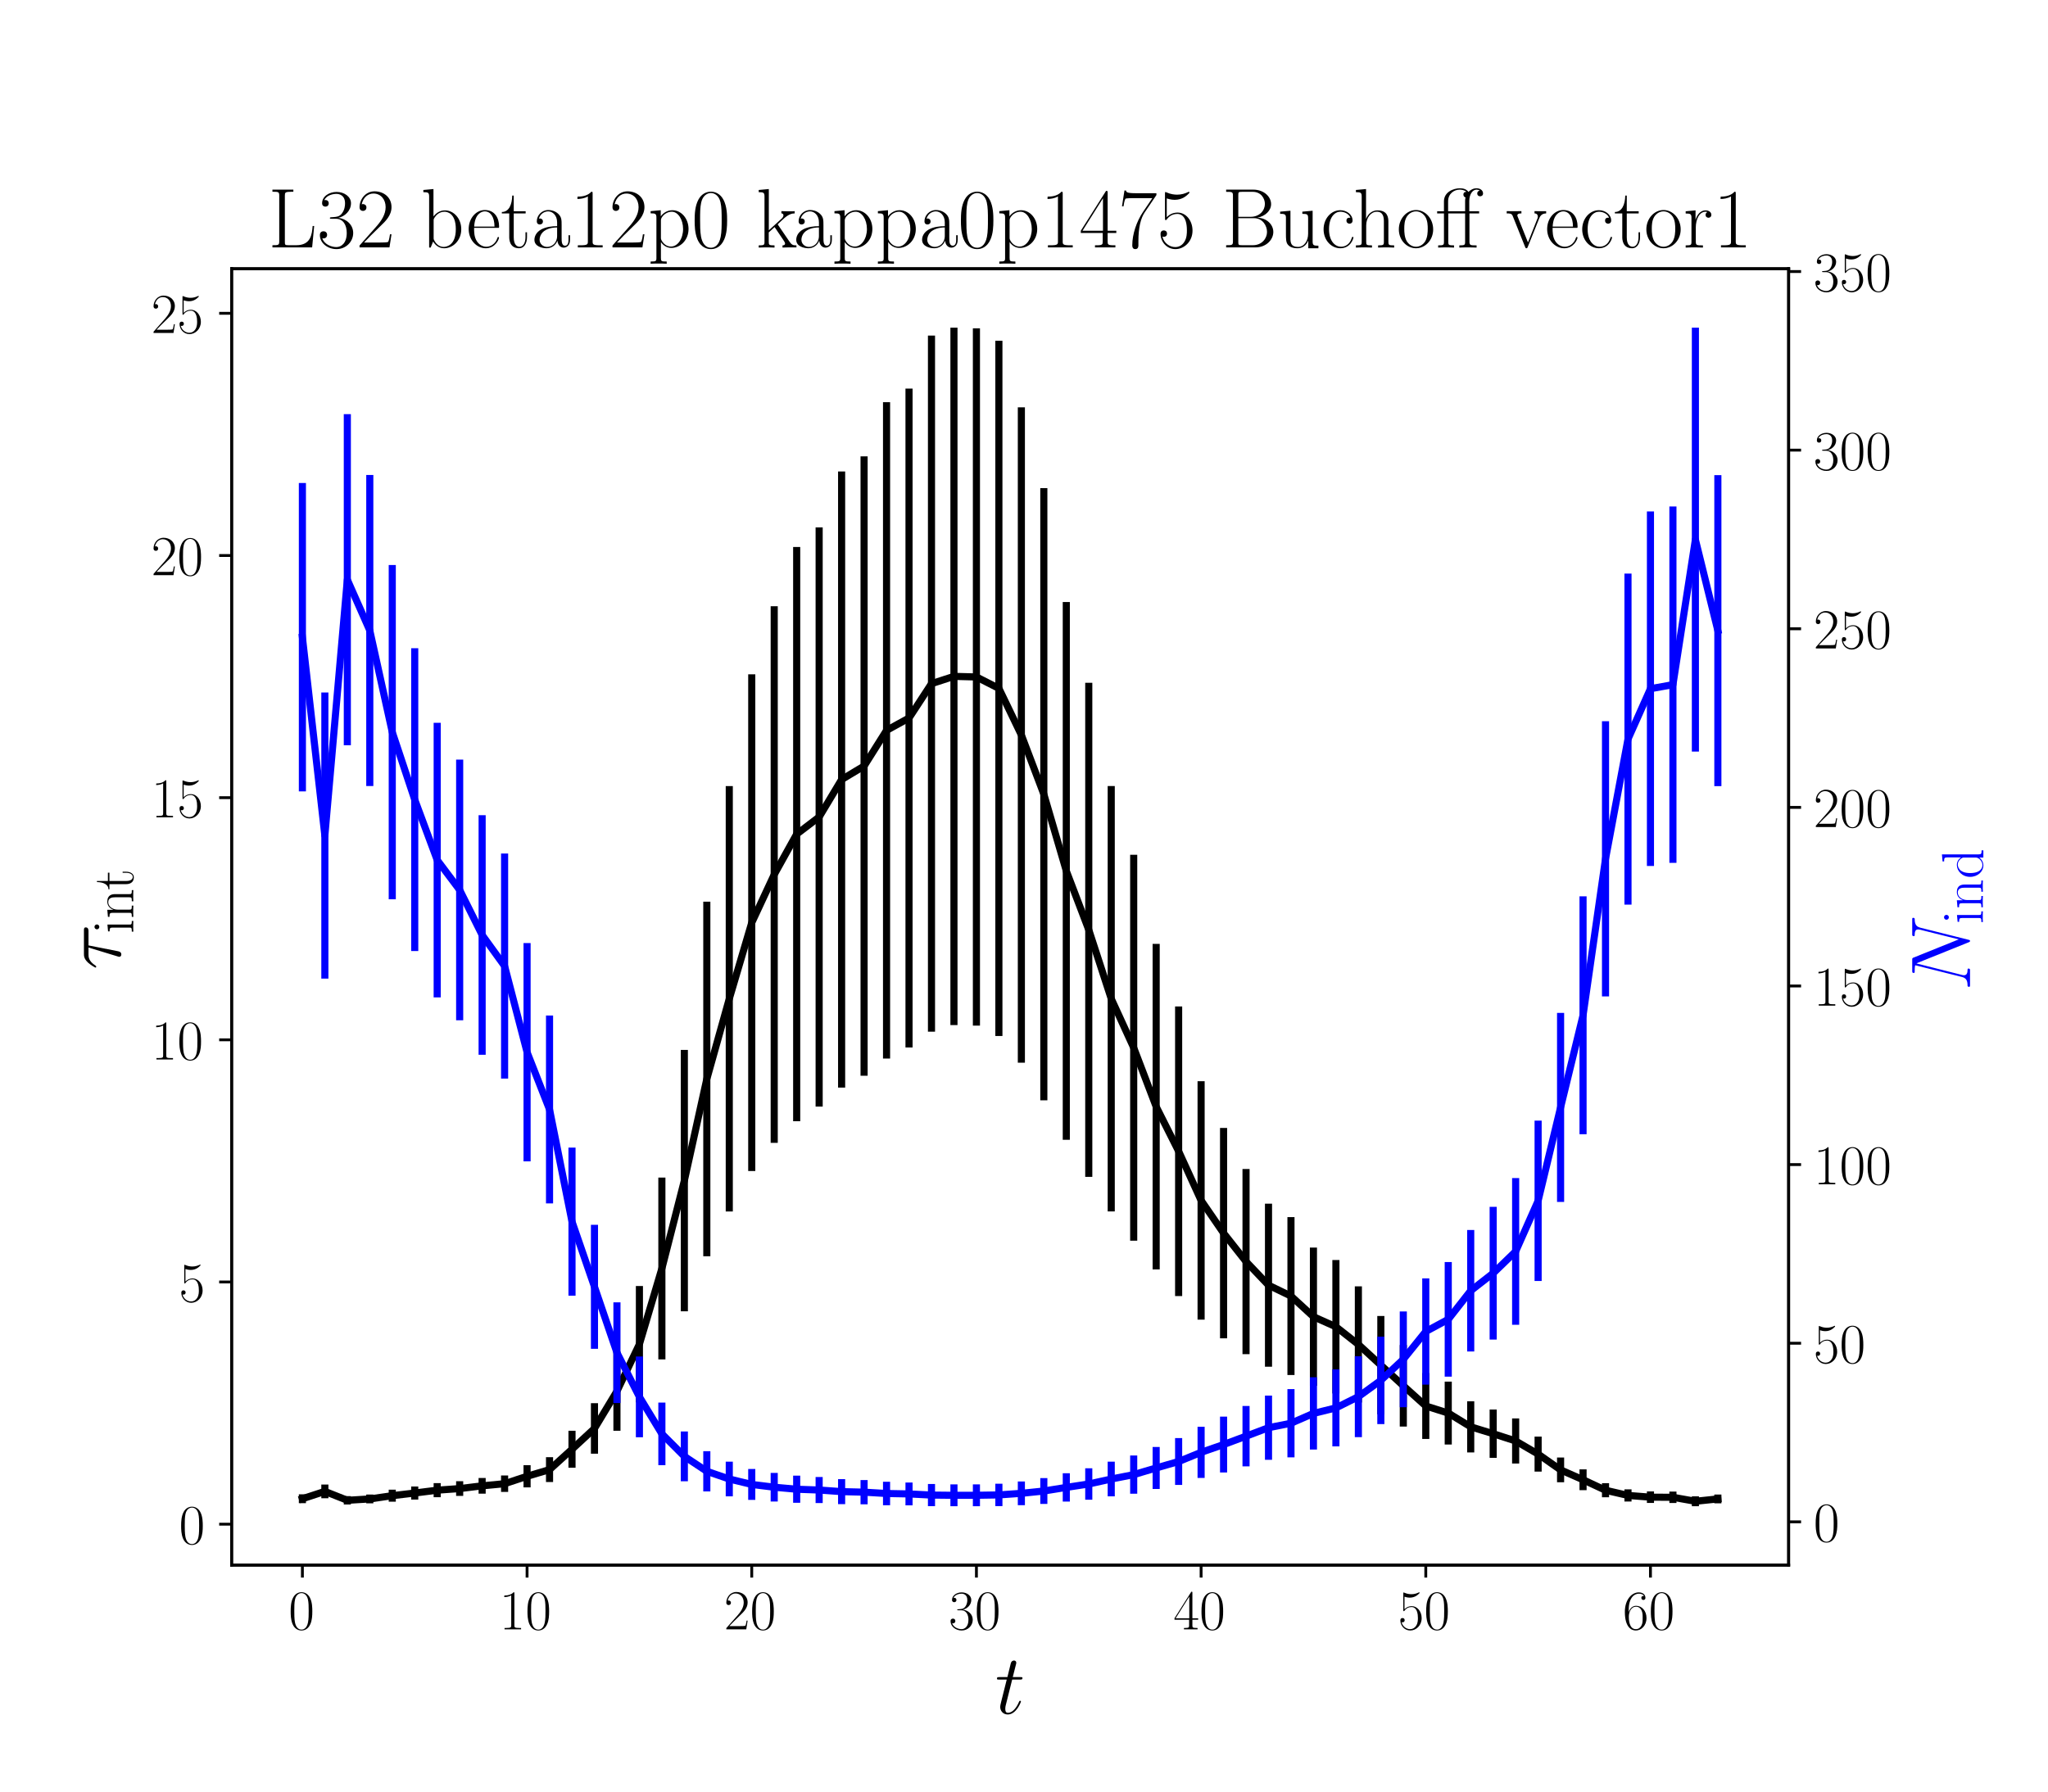 <?xml version="1.0" encoding="utf-8" standalone="no"?>
<!DOCTYPE svg PUBLIC "-//W3C//DTD SVG 1.1//EN"
  "http://www.w3.org/Graphics/SVG/1.1/DTD/svg11.dtd">
<!-- Created with matplotlib (https://matplotlib.org/) -->
<svg height="504pt" version="1.1" viewBox="0 0 576 504" width="576pt" xmlns="http://www.w3.org/2000/svg" xmlns:xlink="http://www.w3.org/1999/xlink">
 <defs>
  <style type="text/css">*{stroke-linecap:butt;stroke-linejoin:round;}</style>
 </defs>
 <g id="figure_1">
  <g id="patch_1">
   <path d="M 0 504 
L 576 504 
L 576 0 
L 0 0 
z
" style="fill:#ffffff;"/>
  </g>
  <g id="axes_1">
   <g id="patch_2">
    <path d="M 65.143 440.296 
L 503.053 440.296 
L 503.053 75.6 
L 65.143 75.6 
z
" style="fill:#ffffff;"/>
   </g>
   <g id="matplotlib.axis_1">
    <g id="xtick_1">
     <g id="line2d_1">
      <defs>
       <path d="M 0 0 
L 0 3.5 
" id="md86c081b22" style="stroke:#000000;stroke-width:0.8;"/>
      </defs>
      <g>
       <use style="stroke:#000000;stroke-width:0.8;" x="85.048" xlink:href="#md86c081b22" y="440.296"/>
      </g>
     </g>
     <g id="text_1">
      <!-- $\mathdefault{0}$ -->
      <g transform="translate(81.146 458.365)scale(0.16 -0.16)">
       <defs>
        <path d="M 42 31.641 
C 42 37.75 41.906 48.125 37.703 56.109 
C 34 63.109 28.094 65.594 22.906 65.594 
C 18.094 65.594 12 63.406 8.203 56.203 
C 4.203 48.719 3.797 39.438 3.797 31.641 
C 3.797 25.953 3.906 17.281 7 9.672 
C 11.297 -0.609 19 -2 22.906 -2 
C 27.5 -2 34.5 -0.109 38.594 9.375 
C 41.594 16.281 42 24.359 42 31.641 
z
M 22.906 -0.406 
C 16.5 -0.406 12.703 5.078 11.297 12.688 
C 10.203 18.562 10.203 27.156 10.203 32.75 
C 10.203 40.438 10.203 46.828 11.5 52.922 
C 13.406 61.391 19 64 22.906 64 
C 27 64 32.297 61.297 34.203 53.125 
C 35.5 47.438 35.594 40.734 35.594 32.75 
C 35.594 26.25 35.594 18.266 34.406 12.375 
C 32.297 1.484 26.406 -0.406 22.906 -0.406 
z
" id="CMR17-48"/>
       </defs>
       <use transform="scale(0.996)" xlink:href="#CMR17-48"/>
      </g>
     </g>
    </g>
    <g id="xtick_2">
     <g id="line2d_2">
      <g>
       <use style="stroke:#000000;stroke-width:0.8;" x="148.239" xlink:href="#md86c081b22" y="440.296"/>
      </g>
     </g>
     <g id="text_2">
      <!-- $\mathdefault{10}$ -->
      <g transform="translate(140.435 458.365)scale(0.16 -0.16)">
       <defs>
        <path d="M 26.594 63.406 
C 26.594 65.5 26.5 65.5 25.094 65.5 
C 21.203 61.188 15.297 59.797 9.703 59.797 
C 9.406 59.797 8.906 59.797 8.797 59.5 
C 8.703 59.297 8.703 59.094 8.703 57 
C 11.797 57 17 57.594 21 59.984 
L 21 7.203 
C 21 3.688 20.797 2.5 12.203 2.5 
L 9.203 2.5 
L 9.203 0 
C 14 0 19 0 23.797 0 
C 28.594 0 33.594 0 38.406 0 
L 38.406 2.5 
L 35.406 2.5 
C 26.797 2.5 26.594 3.594 26.594 7.156 
z
" id="CMR17-49"/>
       </defs>
       <use transform="scale(0.996)" xlink:href="#CMR17-49"/>
       <use transform="translate(45.69 0)scale(0.996)" xlink:href="#CMR17-48"/>
      </g>
     </g>
    </g>
    <g id="xtick_3">
     <g id="line2d_3">
      <g>
       <use style="stroke:#000000;stroke-width:0.8;" x="211.429" xlink:href="#md86c081b22" y="440.296"/>
      </g>
     </g>
     <g id="text_3">
      <!-- $\mathdefault{20}$ -->
      <g transform="translate(203.625 458.365)scale(0.16 -0.16)">
       <defs>
        <path d="M 41.703 15.453 
L 39.906 15.453 
C 38.906 8.375 38.094 7.172 37.703 6.562 
C 37.203 5.766 30 5.766 28.594 5.766 
L 9.406 5.766 
C 13 9.672 20 16.75 28.5 24.953 
C 34.594 30.734 41.703 37.531 41.703 47.422 
C 41.703 59.219 32.297 66 21.797 66 
C 10.797 66 4.094 56.312 4.094 47.344 
C 4.094 43.438 7 42.938 8.203 42.938 
C 9.203 42.938 12.203 43.547 12.203 47.031 
C 12.203 50.109 9.594 51 8.203 51 
C 7.594 51 7 50.906 6.594 50.703 
C 8.5 59.219 14.297 63.406 20.406 63.406 
C 29.094 63.406 34.797 56.516 34.797 47.422 
C 34.797 38.734 29.703 31.25 24 24.75 
L 4.094 2.281 
L 4.094 0 
L 39.297 0 
z
" id="CMR17-50"/>
       </defs>
       <use transform="scale(0.996)" xlink:href="#CMR17-50"/>
       <use transform="translate(45.69 0)scale(0.996)" xlink:href="#CMR17-48"/>
      </g>
     </g>
    </g>
    <g id="xtick_4">
     <g id="line2d_4">
      <g>
       <use style="stroke:#000000;stroke-width:0.8;" x="274.619" xlink:href="#md86c081b22" y="440.296"/>
      </g>
     </g>
     <g id="text_4">
      <!-- $\mathdefault{30}$ -->
      <g transform="translate(266.815 458.365)scale(0.16 -0.16)">
       <defs>
        <path d="M 22.094 33.703 
C 31 33.703 34.906 25.969 34.906 17.031 
C 34.906 5 28.5 0.391 22.703 0.391 
C 17.406 0.391 8.797 3.031 6.094 10.828 
C 6.594 10.625 7.094 10.625 7.594 10.625 
C 10 10.625 11.797 12.219 11.797 14.812 
C 11.797 17.703 9.594 19 7.594 19 
C 5.906 19 3.297 18.203 3.297 14.469 
C 3.297 5.234 12.297 -2 22.906 -2 
C 34 -2 42.5 6.719 42.5 16.953 
C 42.5 26.672 34.5 33.703 25 34.797 
C 32.594 36.375 39.906 43.062 39.906 52.016 
C 39.906 59.688 32 65.297 23 65.297 
C 13.906 65.297 5.906 59.828 5.906 52.016 
C 5.906 48.594 8.5 48 9.797 48 
C 11.906 48 13.703 49.297 13.703 51.891 
C 13.703 54.469 11.906 55.766 9.797 55.766 
C 9.406 55.766 8.906 55.766 8.5 55.578 
C 11.406 61.859 19.297 63 22.797 63 
C 26.297 63 32.906 61.328 32.906 51.875 
C 32.906 49.109 32.5 44.188 29.094 39.844 
C 26.094 36 22.703 36 19.406 35.688 
C 18.906 35.688 16.594 35.453 16.203 35.453 
C 15.5 35.359 15.094 35.266 15.094 34.5 
C 15.094 33.797 15.203 33.703 17.203 33.703 
z
" id="CMR17-51"/>
       </defs>
       <use transform="scale(0.996)" xlink:href="#CMR17-51"/>
       <use transform="translate(45.69 0)scale(0.996)" xlink:href="#CMR17-48"/>
      </g>
     </g>
    </g>
    <g id="xtick_5">
     <g id="line2d_5">
      <g>
       <use style="stroke:#000000;stroke-width:0.8;" x="337.81" xlink:href="#md86c081b22" y="440.296"/>
      </g>
     </g>
     <g id="text_5">
      <!-- $\mathdefault{40}$ -->
      <g transform="translate(330.006 458.365)scale(0.16 -0.16)">
       <defs>
        <path d="M 33.594 64.406 
C 33.594 66.5 33.5 66.5 31.703 66.5 
L 2 19.594 
L 2 17 
L 27.797 17 
L 27.797 7.141 
C 27.797 3.5 27.594 2.5 20.594 2.5 
L 18.703 2.5 
L 18.703 0 
C 21.906 0 27.297 0 30.703 0 
C 34.094 0 39.5 0 42.703 0 
L 42.703 2.5 
L 40.797 2.5 
C 33.797 2.5 33.594 3.5 33.594 7.141 
L 33.594 17 
L 43.797 17 
L 43.797 19.594 
L 33.594 19.594 
z
M 28.094 57.859 
L 28.094 19.594 
L 4 19.594 
z
" id="CMR17-52"/>
       </defs>
       <use transform="scale(0.996)" xlink:href="#CMR17-52"/>
       <use transform="translate(45.69 0)scale(0.996)" xlink:href="#CMR17-48"/>
      </g>
     </g>
    </g>
    <g id="xtick_6">
     <g id="line2d_6">
      <g>
       <use style="stroke:#000000;stroke-width:0.8;" x="401" xlink:href="#md86c081b22" y="440.296"/>
      </g>
     </g>
     <g id="text_6">
      <!-- $\mathdefault{50}$ -->
      <g transform="translate(393.196 458.365)scale(0.16 -0.16)">
       <defs>
        <path d="M 11.406 57.688 
C 12.406 57.281 16.5 56 20.703 56 
C 30 56 35.094 61.109 38 64.062 
C 38 64.953 38 65.5 37.406 65.5 
C 37.297 65.5 37.094 65.5 36.297 65.047 
C 32.797 63.406 28.703 62.078 23.703 62.078 
C 20.703 62.078 16.203 62.484 11.297 64.672 
C 10.203 65.172 10 65.172 9.906 65.172 
C 9.406 65.172 9.297 65.062 9.297 63.078 
L 9.297 34.422 
C 9.297 32.641 9.297 32.141 10.297 32.141 
C 10.797 32.141 11 32.344 11.5 33.031 
C 14.703 37.516 19.094 39.406 24.094 39.406 
C 27.594 39.406 35.094 37.219 35.094 20.141 
C 35.094 16.953 35.094 11.172 32.094 6.578 
C 29.594 2.484 25.703 0.391 21.406 0.391 
C 14.797 0.391 8.094 5 6.297 12.719 
C 6.703 12.609 7.5 12.422 7.906 12.422 
C 9.203 12.422 11.703 13.125 11.703 16.219 
C 11.703 18.906 9.797 20 7.906 20 
C 5.594 20 4.094 18.594 4.094 15.797 
C 4.094 7.094 11 -2 21.594 -2 
C 31.906 -2 41.703 6.875 41.703 19.75 
C 41.703 31.719 33.906 41 24.203 41 
C 19.094 41 14.797 39.109 11.406 35.531 
z
" id="CMR17-53"/>
       </defs>
       <use transform="scale(0.996)" xlink:href="#CMR17-53"/>
       <use transform="translate(45.69 0)scale(0.996)" xlink:href="#CMR17-48"/>
      </g>
     </g>
    </g>
    <g id="xtick_7">
     <g id="line2d_7">
      <g>
       <use style="stroke:#000000;stroke-width:0.8;" x="464.191" xlink:href="#md86c081b22" y="440.296"/>
      </g>
     </g>
     <g id="text_7">
      <!-- $\mathdefault{60}$ -->
      <g transform="translate(456.387 458.365)scale(0.16 -0.16)">
       <defs>
        <path d="M 10.594 34 
C 10.594 57.656 21.797 63 28.297 63 
C 30.406 63 35.5 62.641 37.5 59 
C 35.906 59 32.906 59 32.906 55.516 
C 32.906 52.828 35.094 51.922 36.5 51.922 
C 37.406 51.922 40.094 52.312 40.094 55.625 
C 40.094 61.781 35.094 65.297 28.203 65.297 
C 16.297 65.297 3.797 52.969 3.797 31 
C 3.797 3.953 15.094 -2 23.094 -2 
C 32.797 -2 42 6.672 42 20.047 
C 42 32.516 33.906 41.594 23.703 41.594 
C 17.594 41.594 13.094 37.609 10.594 30.625 
z
M 23.094 0.391 
C 10.797 0.391 10.797 18.75 10.797 22.438 
C 10.797 29.625 14.203 40 23.5 40 
C 25.203 40 30.094 40 33.406 33.125 
C 35.203 29.219 35.203 25.141 35.203 20.141 
C 35.203 14.75 35.203 10.781 33.094 6.781 
C 30.906 2.672 27.703 0.391 23.094 0.391 
z
" id="CMR17-54"/>
       </defs>
       <use transform="scale(0.996)" xlink:href="#CMR17-54"/>
       <use transform="translate(45.69 0)scale(0.996)" xlink:href="#CMR17-48"/>
      </g>
     </g>
    </g>
    <g id="text_8">
     <!-- $t$ -->
     <g transform="translate(279.871 482.069)scale(0.24 -0.24)">
      <defs>
       <path d="M 20.094 40.094 
L 29.297 40.094 
C 31.203 40.094 32.203 40.094 32.203 41.891 
C 32.203 43 31.594 43 29.594 43 
L 20.797 43 
L 24.5 57.688 
C 24.906 59.078 24.906 59.281 24.906 60 
C 24.906 61.609 23.594 62.5 22.297 62.5 
C 21.5 62.5 19.203 62.203 18.406 58.984 
L 14.5 43 
L 5.094 43 
C 3.094 43 2.203 43 2.203 41.094 
C 2.203 40.094 2.906 40.094 4.797 40.094 
L 13.703 40.094 
L 7.094 13.766 
C 6.297 10.281 6 9.281 6 7.984 
C 6 3.297 9.297 -1 14.906 -1 
C 25 -1 30.406 13.562 30.406 14.25 
C 30.406 14.859 30 15.156 29.406 15.156 
C 29.203 15.156 28.797 15.156 28.594 14.75 
C 28.5 14.656 28.406 14.547 27.703 12.953 
C 25.594 7.984 21 1 15.203 1 
C 12.203 1 12 3.5 12 5.688 
C 12 5.781 12 7.688 12.297 8.875 
z
" id="CMMI12-116"/>
      </defs>
      <use transform="scale(0.996)" xlink:href="#CMMI12-116"/>
     </g>
    </g>
   </g>
   <g id="matplotlib.axis_2">
    <g id="ytick_1">
     <g id="line2d_8">
      <defs>
       <path d="M 0 0 
L -3.5 0 
" id="m6641cfc0db" style="stroke:#000000;stroke-width:0.8;"/>
      </defs>
      <g>
       <use style="stroke:#000000;stroke-width:0.8;" x="65.143" xlink:href="#m6641cfc0db" y="428.771"/>
      </g>
     </g>
     <g id="text_9">
      <!-- $\mathdefault{0}$ -->
      <g transform="translate(50.339 434.305)scale(0.16 -0.16)">
       <use transform="scale(0.996)" xlink:href="#CMR17-48"/>
      </g>
     </g>
    </g>
    <g id="ytick_2">
     <g id="line2d_9">
      <g>
       <use style="stroke:#000000;stroke-width:0.8;" x="65.143" xlink:href="#m6641cfc0db" y="360.644"/>
      </g>
     </g>
     <g id="text_10">
      <!-- $\mathdefault{5}$ -->
      <g transform="translate(50.339 366.179)scale(0.16 -0.16)">
       <use transform="scale(0.996)" xlink:href="#CMR17-53"/>
      </g>
     </g>
    </g>
    <g id="ytick_3">
     <g id="line2d_10">
      <g>
       <use style="stroke:#000000;stroke-width:0.8;" x="65.143" xlink:href="#m6641cfc0db" y="292.518"/>
      </g>
     </g>
     <g id="text_11">
      <!-- $\mathdefault{10}$ -->
      <g transform="translate(42.535 298.052)scale(0.16 -0.16)">
       <use transform="scale(0.996)" xlink:href="#CMR17-49"/>
       <use transform="translate(45.69 0)scale(0.996)" xlink:href="#CMR17-48"/>
      </g>
     </g>
    </g>
    <g id="ytick_4">
     <g id="line2d_11">
      <g>
       <use style="stroke:#000000;stroke-width:0.8;" x="65.143" xlink:href="#m6641cfc0db" y="224.391"/>
      </g>
     </g>
     <g id="text_12">
      <!-- $\mathdefault{15}$ -->
      <g transform="translate(42.535 229.926)scale(0.16 -0.16)">
       <use transform="scale(0.996)" xlink:href="#CMR17-49"/>
       <use transform="translate(45.69 0)scale(0.996)" xlink:href="#CMR17-53"/>
      </g>
     </g>
    </g>
    <g id="ytick_5">
     <g id="line2d_12">
      <g>
       <use style="stroke:#000000;stroke-width:0.8;" x="65.143" xlink:href="#m6641cfc0db" y="156.265"/>
      </g>
     </g>
     <g id="text_13">
      <!-- $\mathdefault{20}$ -->
      <g transform="translate(42.535 161.8)scale(0.16 -0.16)">
       <use transform="scale(0.996)" xlink:href="#CMR17-50"/>
       <use transform="translate(45.69 0)scale(0.996)" xlink:href="#CMR17-48"/>
      </g>
     </g>
    </g>
    <g id="ytick_6">
     <g id="line2d_13">
      <g>
       <use style="stroke:#000000;stroke-width:0.8;" x="65.143" xlink:href="#m6641cfc0db" y="88.138"/>
      </g>
     </g>
     <g id="text_14">
      <!-- $\mathdefault{25}$ -->
      <g transform="translate(42.535 93.673)scale(0.16 -0.16)">
       <use transform="scale(0.996)" xlink:href="#CMR17-50"/>
       <use transform="translate(45.69 0)scale(0.996)" xlink:href="#CMR17-53"/>
      </g>
     </g>
    </g>
    <g id="text_15">
     <!-- $\tau_{\rm int}$ -->
     <g transform="translate(33.884 272.819)rotate(-90)scale(0.24 -0.24)">
      <defs>
       <path d="M 28.703 37.625 
L 45.297 37.625 
C 46.594 37.625 49.906 37.625 49.906 40.812 
C 49.906 43 48 43 46.203 43 
L 18.703 43 
C 16.406 43 13 43 8.406 38.125 
C 5.797 35.234 2.594 29.953 2.594 29.359 
C 2.594 28.766 3.094 28.562 3.703 28.562 
C 4.406 28.562 4.5 28.859 5 29.453 
C 10.203 37.625 15.406 37.625 17.906 37.625 
L 26.203 37.625 
L 15.797 3.484 
C 15.297 1.984 15.297 1.781 15.297 1.484 
C 15.297 0.391 16 -1 18 -1 
C 21.094 -1 21.594 1.688 21.906 3.172 
z
" id="CMMI12-28"/>
       <path d="M 15.5 61.078 
C 15.5 63.266 13.703 65.156 11.406 65.156 
C 9.203 65.156 7.297 63.375 7.297 61.078 
C 7.297 58.891 9.094 57 11.406 57 
C 13.594 57 15.5 58.797 15.5 61.078 
z
M 3.797 42.281 
L 3.797 39.703 
C 9.406 39.703 10.203 39.094 10.203 34.328 
L 10.203 6.672 
C 10.203 2.875 9.797 2.391 3.406 2.391 
L 3.406 -0.203 
C 5.797 0 10.094 0 12.594 0 
C 15 0 19.094 0 21.406 -0.203 
L 21.406 2.391 
C 15.5 2.391 15.297 2.984 15.297 6.562 
L 15.297 43.375 
z
" id="CMR17-105"/>
       <path d="M 41.5 30.203 
C 41.5 35.297 40.5 43.594 28.703 43.594 
C 20.797 43.594 16.703 37.5 15.203 33.5 
L 15.094 33.5 
L 15.094 43.594 
L 3.297 42.5 
L 3.297 39.906 
C 9.203 39.906 10.094 39.297 10.094 34.5 
L 10.094 6.688 
C 10.094 2.875 9.703 2.391 3.297 2.391 
L 3.297 -0.203 
C 5.703 0 10.094 0 12.703 0 
C 15.297 0 19.797 0 22.203 -0.203 
L 22.203 2.391 
C 15.797 2.391 15.406 2.781 15.406 6.688 
L 15.406 25.906 
C 15.406 35.109 21 42 28 42 
C 35.406 42 36.203 35.406 36.203 30.594 
L 36.203 6.688 
C 36.203 2.875 35.797 2.391 29.406 2.391 
L 29.406 -0.203 
C 31.797 0 36.203 0 38.797 0 
C 41.406 0 45.906 0 48.297 -0.203 
L 48.297 2.391 
C 41.906 2.391 41.5 2.781 41.5 6.688 
z
" id="CMR17-110"/>
       <path d="M 15.094 40 
L 29.094 40 
L 29.094 42.578 
L 15.094 42.578 
L 15.094 61 
L 13.297 61 
C 13.094 50.703 9.594 41.688 1.094 41.688 
L 1.094 40 
L 9.797 40 
L 9.797 12.047 
C 9.797 10.156 9.797 -1 21.406 -1 
C 27.297 -1 30.703 4.781 30.703 12.141 
L 30.703 17.812 
L 28.906 17.812 
L 28.906 12.234 
C 28.906 5.375 26.203 0.797 22 0.797 
C 19.094 0.797 15.094 2.781 15.094 11.844 
z
" id="CMR17-116"/>
      </defs>
      <use transform="scale(0.996)" xlink:href="#CMMI12-28"/>
      <use transform="translate(42.364 -14.944)scale(0.697)" xlink:href="#CMR17-105"/>
      <use transform="translate(59.773 -14.944)scale(0.697)" xlink:href="#CMR17-110"/>
      <use transform="translate(93.578 -14.944)scale(0.697)" xlink:href="#CMR17-116"/>
     </g>
    </g>
   </g>
   <g id="LineCollection_1">
    <path clip-path="url(#p0a5de0a362)" d="M 85.048 422.865 
L 85.048 420.371 
" style="fill:none;stroke:#000000;stroke-width:2;"/>
    <path clip-path="url(#p0a5de0a362)" d="M 91.367 421.472 
L 91.367 417.629 
" style="fill:none;stroke:#000000;stroke-width:2;"/>
    <path clip-path="url(#p0a5de0a362)" d="M 97.686 423.235 
L 97.686 420.874 
" style="fill:none;stroke:#000000;stroke-width:2;"/>
    <path clip-path="url(#p0a5de0a362)" d="M 104.005 422.91 
L 104.005 420.433 
" style="fill:none;stroke:#000000;stroke-width:2;"/>
    <path clip-path="url(#p0a5de0a362)" d="M 110.324 422.454 
L 110.324 419.062 
" style="fill:none;stroke:#000000;stroke-width:2;"/>
    <path clip-path="url(#p0a5de0a362)" d="M 116.643 421.846 
L 116.643 418.172 
" style="fill:none;stroke:#000000;stroke-width:2;"/>
    <path clip-path="url(#p0a5de0a362)" d="M 122.962 421.193 
L 122.962 417.225 
" style="fill:none;stroke:#000000;stroke-width:2;"/>
    <path clip-path="url(#p0a5de0a362)" d="M 129.281 420.822 
L 129.281 416.691 
" style="fill:none;stroke:#000000;stroke-width:2;"/>
    <path clip-path="url(#p0a5de0a362)" d="M 135.6 420.189 
L 135.6 415.787 
" style="fill:none;stroke:#000000;stroke-width:2;"/>
    <path clip-path="url(#p0a5de0a362)" d="M 141.92 419.691 
L 141.92 415.081 
" style="fill:none;stroke:#000000;stroke-width:2;"/>
    <path clip-path="url(#p0a5de0a362)" d="M 148.239 418.428 
L 148.239 412.165 
" style="fill:none;stroke:#000000;stroke-width:2;"/>
    <path clip-path="url(#p0a5de0a362)" d="M 154.558 416.921 
L 154.558 409.929 
" style="fill:none;stroke:#000000;stroke-width:2;"/>
    <path clip-path="url(#p0a5de0a362)" d="M 160.877 412.89 
L 160.877 402.494 
" style="fill:none;stroke:#000000;stroke-width:2;"/>
    <path clip-path="url(#p0a5de0a362)" d="M 167.196 408.95 
L 167.196 394.744 
" style="fill:none;stroke:#000000;stroke-width:2;"/>
    <path clip-path="url(#p0a5de0a362)" d="M 173.515 402.495 
L 173.515 380.235 
" style="fill:none;stroke:#000000;stroke-width:2;"/>
    <path clip-path="url(#p0a5de0a362)" d="M 179.834 394.493 
L 179.834 361.777 
" style="fill:none;stroke:#000000;stroke-width:2;"/>
    <path clip-path="url(#p0a5de0a362)" d="M 186.153 382.425 
L 186.153 331.265 
" style="fill:none;stroke:#000000;stroke-width:2;"/>
    <path clip-path="url(#p0a5de0a362)" d="M 192.472 368.893 
L 192.472 295.361 
" style="fill:none;stroke:#000000;stroke-width:2;"/>
    <path clip-path="url(#p0a5de0a362)" d="M 198.791 353.407 
L 198.791 253.659 
" style="fill:none;stroke:#000000;stroke-width:2;"/>
    <path clip-path="url(#p0a5de0a362)" d="M 205.11 340.806 
L 205.11 221.141 
" style="fill:none;stroke:#000000;stroke-width:2;"/>
    <path clip-path="url(#p0a5de0a362)" d="M 211.429 329.431 
L 211.429 189.702 
" style="fill:none;stroke:#000000;stroke-width:2;"/>
    <path clip-path="url(#p0a5de0a362)" d="M 217.748 321.502 
L 217.748 170.548 
" style="fill:none;stroke:#000000;stroke-width:2;"/>
    <path clip-path="url(#p0a5de0a362)" d="M 224.067 315.421 
L 224.067 153.883 
" style="fill:none;stroke:#000000;stroke-width:2;"/>
    <path clip-path="url(#p0a5de0a362)" d="M 230.386 311.294 
L 230.386 148.367 
" style="fill:none;stroke:#000000;stroke-width:2;"/>
    <path clip-path="url(#p0a5de0a362)" d="M 236.705 305.961 
L 236.705 132.631 
" style="fill:none;stroke:#000000;stroke-width:2;"/>
    <path clip-path="url(#p0a5de0a362)" d="M 243.024 302.624 
L 243.024 128.376 
" style="fill:none;stroke:#000000;stroke-width:2;"/>
    <path clip-path="url(#p0a5de0a362)" d="M 249.343 297.789 
L 249.343 113.14 
" style="fill:none;stroke:#000000;stroke-width:2;"/>
    <path clip-path="url(#p0a5de0a362)" d="M 255.662 294.668 
L 255.662 109.31 
" style="fill:none;stroke:#000000;stroke-width:2;"/>
    <path clip-path="url(#p0a5de0a362)" d="M 261.981 290.235 
L 261.981 94.407 
" style="fill:none;stroke:#000000;stroke-width:2;"/>
    <path clip-path="url(#p0a5de0a362)" d="M 268.3 288.366 
L 268.3 92.177 
" style="fill:none;stroke:#000000;stroke-width:2;"/>
    <path clip-path="url(#p0a5de0a362)" d="M 274.619 288.519 
L 274.619 92.358 
" style="fill:none;stroke:#000000;stroke-width:2;"/>
    <path clip-path="url(#p0a5de0a362)" d="M 280.938 291.44 
L 280.938 95.862 
" style="fill:none;stroke:#000000;stroke-width:2;"/>
    <path clip-path="url(#p0a5de0a362)" d="M 287.258 298.946 
L 287.258 114.585 
" style="fill:none;stroke:#000000;stroke-width:2;"/>
    <path clip-path="url(#p0a5de0a362)" d="M 293.577 309.531 
L 293.577 137.318 
" style="fill:none;stroke:#000000;stroke-width:2;"/>
    <path clip-path="url(#p0a5de0a362)" d="M 299.896 320.642 
L 299.896 169.358 
" style="fill:none;stroke:#000000;stroke-width:2;"/>
    <path clip-path="url(#p0a5de0a362)" d="M 306.215 331.068 
L 306.215 192.082 
" style="fill:none;stroke:#000000;stroke-width:2;"/>
    <path clip-path="url(#p0a5de0a362)" d="M 312.534 340.793 
L 312.534 221.121 
" style="fill:none;stroke:#000000;stroke-width:2;"/>
    <path clip-path="url(#p0a5de0a362)" d="M 318.853 349.03 
L 318.853 240.46 
" style="fill:none;stroke:#000000;stroke-width:2;"/>
    <path clip-path="url(#p0a5de0a362)" d="M 325.172 357.11 
L 325.172 265.528 
" style="fill:none;stroke:#000000;stroke-width:2;"/>
    <path clip-path="url(#p0a5de0a362)" d="M 331.491 364.601 
L 331.491 283.13 
" style="fill:none;stroke:#000000;stroke-width:2;"/>
    <path clip-path="url(#p0a5de0a362)" d="M 337.81 371.241 
L 337.81 304.163 
" style="fill:none;stroke:#000000;stroke-width:2;"/>
    <path clip-path="url(#p0a5de0a362)" d="M 344.129 376.488 
L 344.129 317.304 
" style="fill:none;stroke:#000000;stroke-width:2;"/>
    <path clip-path="url(#p0a5de0a362)" d="M 350.448 380.938 
L 350.448 328.851 
" style="fill:none;stroke:#000000;stroke-width:2;"/>
    <path clip-path="url(#p0a5de0a362)" d="M 356.767 384.481 
L 356.767 338.609 
" style="fill:none;stroke:#000000;stroke-width:2;"/>
    <path clip-path="url(#p0a5de0a362)" d="M 363.086 386.818 
L 363.086 342.388 
" style="fill:none;stroke:#000000;stroke-width:2;"/>
    <path clip-path="url(#p0a5de0a362)" d="M 369.405 389.857 
L 369.405 350.965 
" style="fill:none;stroke:#000000;stroke-width:2;"/>
    <path clip-path="url(#p0a5de0a362)" d="M 375.724 392.005 
L 375.724 354.468 
" style="fill:none;stroke:#000000;stroke-width:2;"/>
    <path clip-path="url(#p0a5de0a362)" d="M 382.043 394.551 
L 382.043 361.871 
" style="fill:none;stroke:#000000;stroke-width:2;"/>
    <path clip-path="url(#p0a5de0a362)" d="M 388.362 397.875 
L 388.362 370.208 
" style="fill:none;stroke:#000000;stroke-width:2;"/>
    <path clip-path="url(#p0a5de0a362)" d="M 394.681 401.304 
L 394.681 378.359 
" style="fill:none;stroke:#000000;stroke-width:2;"/>
    <path clip-path="url(#p0a5de0a362)" d="M 401 404.802 
L 401 386.251 
" style="fill:none;stroke:#000000;stroke-width:2;"/>
    <path clip-path="url(#p0a5de0a362)" d="M 407.319 406.363 
L 407.319 388.674 
" style="fill:none;stroke:#000000;stroke-width:2;"/>
    <path clip-path="url(#p0a5de0a362)" d="M 413.638 408.588 
L 413.638 394.195 
" style="fill:none;stroke:#000000;stroke-width:2;"/>
    <path clip-path="url(#p0a5de0a362)" d="M 419.957 410.114 
L 419.957 396.526 
" style="fill:none;stroke:#000000;stroke-width:2;"/>
    <path clip-path="url(#p0a5de0a362)" d="M 426.276 411.717 
L 426.276 399.022 
" style="fill:none;stroke:#000000;stroke-width:2;"/>
    <path clip-path="url(#p0a5de0a362)" d="M 432.596 413.983 
L 432.596 404.139 
" style="fill:none;stroke:#000000;stroke-width:2;"/>
    <path clip-path="url(#p0a5de0a362)" d="M 438.915 416.983 
L 438.915 410.02 
" style="fill:none;stroke:#000000;stroke-width:2;"/>
    <path clip-path="url(#p0a5de0a362)" d="M 445.234 419.212 
L 445.234 413.347 
" style="fill:none;stroke:#000000;stroke-width:2;"/>
    <path clip-path="url(#p0a5de0a362)" d="M 451.553 421.207 
L 451.553 417.246 
" style="fill:none;stroke:#000000;stroke-width:2;"/>
    <path clip-path="url(#p0a5de0a362)" d="M 457.872 422.396 
L 457.872 418.977 
" style="fill:none;stroke:#000000;stroke-width:2;"/>
    <path clip-path="url(#p0a5de0a362)" d="M 464.191 422.792 
L 464.191 419.56 
" style="fill:none;stroke:#000000;stroke-width:2;"/>
    <path clip-path="url(#p0a5de0a362)" d="M 470.51 422.821 
L 470.51 419.603 
" style="fill:none;stroke:#000000;stroke-width:2;"/>
    <path clip-path="url(#p0a5de0a362)" d="M 476.829 423.719 
L 476.829 420.938 
" style="fill:none;stroke:#000000;stroke-width:2;"/>
    <path clip-path="url(#p0a5de0a362)" d="M 483.148 422.909 
L 483.148 420.432 
" style="fill:none;stroke:#000000;stroke-width:2;"/>
   </g>
   <g id="line2d_14">
    <path clip-path="url(#p0a5de0a362)" d="M 85.048 421.618 
L 91.367 419.55 
L 97.686 422.054 
L 104.005 421.672 
L 110.324 420.758 
L 116.643 420.009 
L 122.962 419.209 
L 129.281 418.757 
L 135.6 417.988 
L 141.92 417.386 
L 148.239 415.297 
L 154.558 413.425 
L 160.877 407.692 
L 167.196 401.847 
L 173.515 391.365 
L 179.834 378.135 
L 186.153 356.845 
L 192.472 332.127 
L 198.791 303.533 
L 205.11 280.974 
L 211.429 259.566 
L 217.748 246.025 
L 224.067 234.652 
L 230.386 229.831 
L 236.705 219.296 
L 243.024 215.5 
L 249.343 205.464 
L 255.662 201.989 
L 261.981 192.321 
L 268.3 190.272 
L 274.619 190.439 
L 280.938 193.651 
L 287.258 206.766 
L 293.577 223.425 
L 299.896 245 
L 306.215 261.575 
L 312.534 280.957 
L 318.853 294.745 
L 325.172 311.319 
L 331.491 323.865 
L 337.81 337.702 
L 344.129 346.896 
L 350.448 354.894 
L 356.767 361.545 
L 363.086 364.603 
L 369.405 370.411 
L 375.724 373.236 
L 382.043 378.211 
L 388.362 384.041 
L 394.681 389.832 
L 401 395.526 
L 407.319 397.518 
L 413.638 401.391 
L 419.957 403.32 
L 426.276 405.369 
L 432.596 409.061 
L 438.915 413.502 
L 445.234 416.279 
L 451.553 419.227 
L 457.872 420.687 
L 464.191 421.176 
L 470.51 421.212 
L 476.829 422.328 
L 483.148 421.671 
" style="fill:none;stroke:#000000;stroke-linecap:square;stroke-width:2;"/>
   </g>
   <g id="patch_3">
    <path d="M 65.143 440.296 
L 65.143 75.6 
" style="fill:none;stroke:#000000;stroke-linecap:square;stroke-linejoin:miter;stroke-width:0.8;"/>
   </g>
   <g id="patch_4">
    <path d="M 503.053 440.296 
L 503.053 75.6 
" style="fill:none;stroke:#000000;stroke-linecap:square;stroke-linejoin:miter;stroke-width:0.8;"/>
   </g>
   <g id="patch_5">
    <path d="M 65.143 440.296 
L 503.053 440.296 
" style="fill:none;stroke:#000000;stroke-linecap:square;stroke-linejoin:miter;stroke-width:0.8;"/>
   </g>
   <g id="patch_6">
    <path d="M 65.143 75.6 
L 503.053 75.6 
" style="fill:none;stroke:#000000;stroke-linecap:square;stroke-linejoin:miter;stroke-width:0.8;"/>
   </g>
  </g>
  <g id="axes_2">
   <g id="matplotlib.axis_3">
    <g id="ytick_7">
     <g id="line2d_15">
      <defs>
       <path d="M 0 0 
L 3.5 0 
" id="m2615461f81" style="stroke:#000000;stroke-width:0.8;"/>
      </defs>
      <g>
       <use style="stroke:#000000;stroke-width:0.8;" x="503.053" xlink:href="#m2615461f81" y="428.112"/>
      </g>
     </g>
     <g id="text_16">
      <!-- $\mathdefault{0}$ -->
      <g transform="translate(510.053 433.647)scale(0.16 -0.16)">
       <use transform="scale(0.996)" xlink:href="#CMR17-48"/>
      </g>
     </g>
    </g>
    <g id="ytick_8">
     <g id="line2d_16">
      <g>
       <use style="stroke:#000000;stroke-width:0.8;" x="503.053" xlink:href="#m2615461f81" y="377.866"/>
      </g>
     </g>
     <g id="text_17">
      <!-- $\mathdefault{50}$ -->
      <g transform="translate(510.053 383.4)scale(0.16 -0.16)">
       <use transform="scale(0.996)" xlink:href="#CMR17-53"/>
       <use transform="translate(45.69 0)scale(0.996)" xlink:href="#CMR17-48"/>
      </g>
     </g>
    </g>
    <g id="ytick_9">
     <g id="line2d_17">
      <g>
       <use style="stroke:#000000;stroke-width:0.8;" x="503.053" xlink:href="#m2615461f81" y="327.619"/>
      </g>
     </g>
     <g id="text_18">
      <!-- $\mathdefault{100}$ -->
      <g transform="translate(510.053 333.154)scale(0.16 -0.16)">
       <use transform="scale(0.996)" xlink:href="#CMR17-49"/>
       <use transform="translate(45.69 0)scale(0.996)" xlink:href="#CMR17-48"/>
       <use transform="translate(91.381 0)scale(0.996)" xlink:href="#CMR17-48"/>
      </g>
     </g>
    </g>
    <g id="ytick_10">
     <g id="line2d_18">
      <g>
       <use style="stroke:#000000;stroke-width:0.8;" x="503.053" xlink:href="#m2615461f81" y="277.372"/>
      </g>
     </g>
     <g id="text_19">
      <!-- $\mathdefault{150}$ -->
      <g transform="translate(510.053 282.907)scale(0.16 -0.16)">
       <use transform="scale(0.996)" xlink:href="#CMR17-49"/>
       <use transform="translate(45.69 0)scale(0.996)" xlink:href="#CMR17-53"/>
       <use transform="translate(91.381 0)scale(0.996)" xlink:href="#CMR17-48"/>
      </g>
     </g>
    </g>
    <g id="ytick_11">
     <g id="line2d_19">
      <g>
       <use style="stroke:#000000;stroke-width:0.8;" x="503.053" xlink:href="#m2615461f81" y="227.125"/>
      </g>
     </g>
     <g id="text_20">
      <!-- $\mathdefault{200}$ -->
      <g transform="translate(510.053 232.66)scale(0.16 -0.16)">
       <use transform="scale(0.996)" xlink:href="#CMR17-50"/>
       <use transform="translate(45.69 0)scale(0.996)" xlink:href="#CMR17-48"/>
       <use transform="translate(91.381 0)scale(0.996)" xlink:href="#CMR17-48"/>
      </g>
     </g>
    </g>
    <g id="ytick_12">
     <g id="line2d_20">
      <g>
       <use style="stroke:#000000;stroke-width:0.8;" x="503.053" xlink:href="#m2615461f81" y="176.878"/>
      </g>
     </g>
     <g id="text_21">
      <!-- $\mathdefault{250}$ -->
      <g transform="translate(510.053 182.413)scale(0.16 -0.16)">
       <use transform="scale(0.996)" xlink:href="#CMR17-50"/>
       <use transform="translate(45.69 0)scale(0.996)" xlink:href="#CMR17-53"/>
       <use transform="translate(91.381 0)scale(0.996)" xlink:href="#CMR17-48"/>
      </g>
     </g>
    </g>
    <g id="ytick_13">
     <g id="line2d_21">
      <g>
       <use style="stroke:#000000;stroke-width:0.8;" x="503.053" xlink:href="#m2615461f81" y="126.631"/>
      </g>
     </g>
     <g id="text_22">
      <!-- $\mathdefault{300}$ -->
      <g transform="translate(510.053 132.166)scale(0.16 -0.16)">
       <use transform="scale(0.996)" xlink:href="#CMR17-51"/>
       <use transform="translate(45.69 0)scale(0.996)" xlink:href="#CMR17-48"/>
       <use transform="translate(91.381 0)scale(0.996)" xlink:href="#CMR17-48"/>
      </g>
     </g>
    </g>
    <g id="ytick_14">
     <g id="line2d_22">
      <g>
       <use style="stroke:#000000;stroke-width:0.8;" x="503.053" xlink:href="#m2615461f81" y="76.384"/>
      </g>
     </g>
     <g id="text_23">
      <!-- $\mathdefault{350}$ -->
      <g transform="translate(510.053 81.919)scale(0.16 -0.16)">
       <use transform="scale(0.996)" xlink:href="#CMR17-51"/>
       <use transform="translate(45.69 0)scale(0.996)" xlink:href="#CMR17-53"/>
       <use transform="translate(91.381 0)scale(0.996)" xlink:href="#CMR17-48"/>
      </g>
     </g>
    </g>
    <g id="text_24">
     <!-- $N_{\rm ind}$ -->
     <g style="fill:#0000ff;" transform="translate(554.069 278.702)rotate(-90)scale(0.24 -0.24)">
      <defs>
       <path d="M 74 57.781 
C 75.094 62.094 76.703 65.094 84.297 65.094 
C 84.594 65.094 85.797 65.094 85.797 66.859 
C 85.797 68 84.906 68 84.5 68 
C 82.5 68 77.406 68 75.406 68 
L 70.594 68 
C 69.203 68 67.406 68 66 68 
C 65.406 68 64.203 68 64.203 66.094 
C 64.203 65.094 65 65.094 65.703 65.094 
C 71.703 65.094 72.094 62.797 72.094 60.984 
C 72.094 60.094 72 59.781 71.703 58.391 
L 60.406 13.281 
L 39 66.391 
C 38.297 68 38.203 68 36 68 
L 23.797 68 
C 21.797 68 20.906 68 20.906 66.094 
C 20.906 65.094 21.594 65.094 23.5 65.094 
C 24 65.094 29.906 65.094 29.906 64.297 
C 29.906 64.094 29.703 63.297 29.594 63 
L 16.297 9.922 
C 15.094 5 12.703 2.906 6.094 2.906 
C 5.594 2.906 4.594 2.906 4.594 1.047 
C 4.594 0 5.594 0 5.906 0 
C 7.906 0 13 0 15 0 
L 19.797 0 
C 21.203 0 22.906 0 24.297 0 
C 25 0 26.094 0 26.094 1.906 
C 26.094 2.812 25.094 2.906 24.703 2.906 
C 21.406 2.906 18.203 3.5 18.203 7.094 
C 18.203 7.891 18.406 8.781 18.594 9.578 
L 32.094 63 
C 32.703 62 32.703 61.812 33.094 60.906 
L 56.906 1.797 
C 57.406 0.594 57.594 0 58.5 0 
C 59.5 0 59.594 0.297 60 2 
z
" id="CMMI12-78"/>
       <path d="M 29.203 67.594 
L 29.203 65 
C 35.094 65 36 64.406 36 59.688 
L 36 36.641 
C 35.594 37.141 31.5 43.594 23.406 43.594 
C 13.203 43.594 3.297 34.5 3.297 21.312 
C 3.297 8.203 12.594 -1 22.406 -1 
C 30.906 -1 35.297 5.266 35.797 5.938 
L 35.797 -0.984 
L 47.906 -0.984 
L 47.906 2 
C 42 2 41.094 2.594 41.094 7.391 
L 41.094 68.688 
z
M 35.797 11.797 
C 35.797 8.797 34 6.094 31.703 4.094 
C 28.297 1.094 24.906 0.594 23 0.594 
C 20.094 0.594 9.703 2.094 9.703 21.188 
C 9.703 40.812 21.297 42 23.906 42 
C 28.5 42 32.203 39.406 34.5 35.797 
C 35.797 33.703 35.797 33.406 35.797 31.609 
z
" id="CMR17-100"/>
      </defs>
      <use transform="scale(0.996)" xlink:href="#CMMI12-78"/>
      <use transform="translate(78.115 -14.944)scale(0.697)" xlink:href="#CMR17-105"/>
      <use transform="translate(95.525 -14.944)scale(0.697)" xlink:href="#CMR17-110"/>
      <use transform="translate(131.151 -14.944)scale(0.697)" xlink:href="#CMR17-100"/>
     </g>
    </g>
   </g>
   <g id="LineCollection_2">
    <path clip-path="url(#p0a5de0a362)" d="M 85.048 222.633 
L 85.048 135.874 
" style="fill:none;stroke:#0000ff;stroke-width:2;"/>
    <path clip-path="url(#p0a5de0a362)" d="M 91.367 275.29 
L 91.367 194.818 
" style="fill:none;stroke:#0000ff;stroke-width:2;"/>
    <path clip-path="url(#p0a5de0a362)" d="M 97.686 209.654 
L 97.686 116.511 
" style="fill:none;stroke:#0000ff;stroke-width:2;"/>
    <path clip-path="url(#p0a5de0a362)" d="M 104.005 221.122 
L 104.005 133.62 
" style="fill:none;stroke:#0000ff;stroke-width:2;"/>
    <path clip-path="url(#p0a5de0a362)" d="M 110.324 252.981 
L 110.324 158.941 
" style="fill:none;stroke:#0000ff;stroke-width:2;"/>
    <path clip-path="url(#p0a5de0a362)" d="M 116.643 267.544 
L 116.643 182.359 
" style="fill:none;stroke:#0000ff;stroke-width:2;"/>
    <path clip-path="url(#p0a5de0a362)" d="M 122.962 280.578 
L 122.962 203.328 
" style="fill:none;stroke:#0000ff;stroke-width:2;"/>
    <path clip-path="url(#p0a5de0a362)" d="M 129.281 287.019 
L 129.281 213.694 
" style="fill:none;stroke:#0000ff;stroke-width:2;"/>
    <path clip-path="url(#p0a5de0a362)" d="M 135.6 296.729 
L 135.6 229.331 
" style="fill:none;stroke:#0000ff;stroke-width:2;"/>
    <path clip-path="url(#p0a5de0a362)" d="M 141.92 303.419 
L 141.92 240.109 
" style="fill:none;stroke:#0000ff;stroke-width:2;"/>
    <path clip-path="url(#p0a5de0a362)" d="M 148.239 326.708 
L 148.239 265.299 
" style="fill:none;stroke:#0000ff;stroke-width:2;"/>
    <path clip-path="url(#p0a5de0a362)" d="M 154.558 338.541 
L 154.558 285.686 
" style="fill:none;stroke:#0000ff;stroke-width:2;"/>
    <path clip-path="url(#p0a5de0a362)" d="M 160.877 364.491 
L 160.877 322.841 
" style="fill:none;stroke:#0000ff;stroke-width:2;"/>
    <path clip-path="url(#p0a5de0a362)" d="M 167.196 379.441 
L 167.196 344.557 
" style="fill:none;stroke:#0000ff;stroke-width:2;"/>
    <path clip-path="url(#p0a5de0a362)" d="M 173.515 394.684 
L 173.515 366.366 
" style="fill:none;stroke:#0000ff;stroke-width:2;"/>
    <path clip-path="url(#p0a5de0a362)" d="M 179.834 404.315 
L 179.834 381.602 
" style="fill:none;stroke:#0000ff;stroke-width:2;"/>
    <path clip-path="url(#p0a5de0a362)" d="M 186.153 412.166 
L 186.153 394.563 
" style="fill:none;stroke:#0000ff;stroke-width:2;"/>
    <path clip-path="url(#p0a5de0a362)" d="M 192.472 416.701 
L 192.472 402.687 
" style="fill:none;stroke:#0000ff;stroke-width:2;"/>
    <path clip-path="url(#p0a5de0a362)" d="M 198.791 419.559 
L 198.791 408.239 
" style="fill:none;stroke:#0000ff;stroke-width:2;"/>
    <path clip-path="url(#p0a5de0a362)" d="M 205.11 420.944 
L 205.11 411.193 
" style="fill:none;stroke:#0000ff;stroke-width:2;"/>
    <path clip-path="url(#p0a5de0a362)" d="M 211.429 421.936 
L 211.429 413.249 
" style="fill:none;stroke:#0000ff;stroke-width:2;"/>
    <path clip-path="url(#p0a5de0a362)" d="M 217.748 422.395 
L 217.748 414.349 
" style="fill:none;stroke:#0000ff;stroke-width:2;"/>
    <path clip-path="url(#p0a5de0a362)" d="M 224.067 422.758 
L 224.067 415.127 
" style="fill:none;stroke:#0000ff;stroke-width:2;"/>
    <path clip-path="url(#p0a5de0a362)" d="M 230.386 422.829 
L 230.386 415.501 
" style="fill:none;stroke:#0000ff;stroke-width:2;"/>
    <path clip-path="url(#p0a5de0a362)" d="M 236.705 423.131 
L 236.705 416.099 
" style="fill:none;stroke:#0000ff;stroke-width:2;"/>
    <path clip-path="url(#p0a5de0a362)" d="M 243.024 423.176 
L 243.024 416.356 
" style="fill:none;stroke:#0000ff;stroke-width:2;"/>
    <path clip-path="url(#p0a5de0a362)" d="M 249.343 423.437 
L 249.343 416.845 
" style="fill:none;stroke:#0000ff;stroke-width:2;"/>
    <path clip-path="url(#p0a5de0a362)" d="M 255.662 423.471 
L 255.662 417.056 
" style="fill:none;stroke:#0000ff;stroke-width:2;"/>
    <path clip-path="url(#p0a5de0a362)" d="M 261.981 423.702 
L 261.981 417.467 
" style="fill:none;stroke:#0000ff;stroke-width:2;"/>
    <path clip-path="url(#p0a5de0a362)" d="M 268.3 423.719 
L 268.3 417.579 
" style="fill:none;stroke:#0000ff;stroke-width:2;"/>
    <path clip-path="url(#p0a5de0a362)" d="M 274.619 423.717 
L 274.619 417.57 
" style="fill:none;stroke:#0000ff;stroke-width:2;"/>
    <path clip-path="url(#p0a5de0a362)" d="M 280.938 423.69 
L 280.938 417.393 
" style="fill:none;stroke:#0000ff;stroke-width:2;"/>
    <path clip-path="url(#p0a5de0a362)" d="M 287.258 423.424 
L 287.258 416.765 
" style="fill:none;stroke:#0000ff;stroke-width:2;"/>
    <path clip-path="url(#p0a5de0a362)" d="M 293.577 423.079 
L 293.577 415.809 
" style="fill:none;stroke:#0000ff;stroke-width:2;"/>
    <path clip-path="url(#p0a5de0a362)" d="M 299.896 422.413 
L 299.896 414.439 
" style="fill:none;stroke:#0000ff;stroke-width:2;"/>
    <path clip-path="url(#p0a5de0a362)" d="M 306.215 421.891 
L 306.215 413.041 
" style="fill:none;stroke:#0000ff;stroke-width:2;"/>
    <path clip-path="url(#p0a5de0a362)" d="M 312.534 420.945 
L 312.534 411.195 
" style="fill:none;stroke:#0000ff;stroke-width:2;"/>
    <path clip-path="url(#p0a5de0a362)" d="M 318.853 420.211 
L 318.853 409.452 
" style="fill:none;stroke:#0000ff;stroke-width:2;"/>
    <path clip-path="url(#p0a5de0a362)" d="M 325.172 418.866 
L 325.172 407.048 
" style="fill:none;stroke:#0000ff;stroke-width:2;"/>
    <path clip-path="url(#p0a5de0a362)" d="M 331.491 417.733 
L 331.491 404.556 
" style="fill:none;stroke:#0000ff;stroke-width:2;"/>
    <path clip-path="url(#p0a5de0a362)" d="M 337.81 415.765 
L 337.81 401.368 
" style="fill:none;stroke:#0000ff;stroke-width:2;"/>
    <path clip-path="url(#p0a5de0a362)" d="M 344.129 414.229 
L 344.129 398.514 
" style="fill:none;stroke:#0000ff;stroke-width:2;"/>
    <path clip-path="url(#p0a5de0a362)" d="M 350.448 412.512 
L 350.448 395.524 
" style="fill:none;stroke:#0000ff;stroke-width:2;"/>
    <path clip-path="url(#p0a5de0a362)" d="M 356.767 410.668 
L 356.767 392.6 
" style="fill:none;stroke:#0000ff;stroke-width:2;"/>
    <path clip-path="url(#p0a5de0a362)" d="M 363.086 409.976 
L 363.086 390.769 
" style="fill:none;stroke:#0000ff;stroke-width:2;"/>
    <path clip-path="url(#p0a5de0a362)" d="M 369.405 407.775 
L 369.405 387.448 
" style="fill:none;stroke:#0000ff;stroke-width:2;"/>
    <path clip-path="url(#p0a5de0a362)" d="M 375.724 406.892 
L 375.724 385.227 
" style="fill:none;stroke:#0000ff;stroke-width:2;"/>
    <path clip-path="url(#p0a5de0a362)" d="M 382.043 404.284 
L 382.043 381.527 
" style="fill:none;stroke:#0000ff;stroke-width:2;"/>
    <path clip-path="url(#p0a5de0a362)" d="M 388.362 400.624 
L 388.362 376.009 
" style="fill:none;stroke:#0000ff;stroke-width:2;"/>
    <path clip-path="url(#p0a5de0a362)" d="M 394.681 395.867 
L 394.681 368.931 
" style="fill:none;stroke:#0000ff;stroke-width:2;"/>
    <path clip-path="url(#p0a5de0a362)" d="M 401 389.508 
L 401 359.629 
" style="fill:none;stroke:#0000ff;stroke-width:2;"/>
    <path clip-path="url(#p0a5de0a362)" d="M 407.319 387.275 
L 407.319 355.036 
" style="fill:none;stroke:#0000ff;stroke-width:2;"/>
    <path clip-path="url(#p0a5de0a362)" d="M 413.638 380.187 
L 413.638 346.011 
" style="fill:none;stroke:#0000ff;stroke-width:2;"/>
    <path clip-path="url(#p0a5de0a362)" d="M 419.957 376.842 
L 419.957 339.5 
" style="fill:none;stroke:#0000ff;stroke-width:2;"/>
    <path clip-path="url(#p0a5de0a362)" d="M 426.276 372.68 
L 426.276 331.414 
" style="fill:none;stroke:#0000ff;stroke-width:2;"/>
    <path clip-path="url(#p0a5de0a362)" d="M 432.596 360.354 
L 432.596 315.248 
" style="fill:none;stroke:#0000ff;stroke-width:2;"/>
    <path clip-path="url(#p0a5de0a362)" d="M 438.915 338.114 
L 438.915 284.95 
" style="fill:none;stroke:#0000ff;stroke-width:2;"/>
    <path clip-path="url(#p0a5de0a362)" d="M 445.234 319.069 
L 445.234 252.152 
" style="fill:none;stroke:#0000ff;stroke-width:2;"/>
    <path clip-path="url(#p0a5de0a362)" d="M 451.553 280.309 
L 451.553 202.895 
" style="fill:none;stroke:#0000ff;stroke-width:2;"/>
    <path clip-path="url(#p0a5de0a362)" d="M 457.872 254.48 
L 457.872 161.352 
" style="fill:none;stroke:#0000ff;stroke-width:2;"/>
    <path clip-path="url(#p0a5de0a362)" d="M 464.191 243.609 
L 464.191 143.876 
" style="fill:none;stroke:#0000ff;stroke-width:2;"/>
    <path clip-path="url(#p0a5de0a362)" d="M 470.51 242.737 
L 470.51 142.475 
" style="fill:none;stroke:#0000ff;stroke-width:2;"/>
    <path clip-path="url(#p0a5de0a362)" d="M 476.829 211.434 
L 476.829 92.177 
" style="fill:none;stroke:#0000ff;stroke-width:2;"/>
    <path clip-path="url(#p0a5de0a362)" d="M 483.148 221.15 
L 483.148 133.661 
" style="fill:none;stroke:#0000ff;stroke-width:2;"/>
   </g>
   <g id="line2d_23">
    <path clip-path="url(#p0a5de0a362)" d="M 85.048 179.253 
L 91.367 235.054 
L 97.686 163.083 
L 104.005 177.371 
L 110.324 205.961 
L 116.643 224.952 
L 122.962 241.953 
L 129.281 250.356 
L 135.6 263.03 
L 141.92 271.764 
L 148.239 296.003 
L 154.558 312.113 
L 160.877 343.666 
L 167.196 361.999 
L 173.515 380.525 
L 179.834 392.959 
L 186.153 403.364 
L 192.472 409.694 
L 198.791 413.899 
L 205.11 416.069 
L 211.429 417.592 
L 217.748 418.372 
L 224.067 418.943 
L 230.386 419.165 
L 236.705 419.615 
L 243.024 419.766 
L 249.343 420.141 
L 255.662 420.263 
L 261.981 420.584 
L 268.3 420.649 
L 274.619 420.644 
L 280.938 420.542 
L 287.258 420.094 
L 293.577 419.444 
L 299.896 418.426 
L 306.215 417.466 
L 312.534 416.07 
L 318.853 414.831 
L 325.172 412.957 
L 331.491 411.144 
L 337.81 408.566 
L 344.129 406.372 
L 350.448 404.018 
L 356.767 401.634 
L 363.086 400.372 
L 369.405 397.611 
L 375.724 396.06 
L 382.043 392.906 
L 388.362 388.317 
L 394.681 382.399 
L 401 374.568 
L 407.319 371.155 
L 413.638 363.099 
L 419.957 358.171 
L 426.276 352.047 
L 432.596 337.801 
L 438.915 311.532 
L 445.234 285.611 
L 451.553 241.602 
L 457.872 207.916 
L 464.191 193.742 
L 470.51 192.606 
L 476.829 151.806 
L 483.148 177.406 
" style="fill:none;stroke:#0000ff;stroke-linecap:square;stroke-width:2;"/>
   </g>
   <g id="patch_7">
    <path d="M 65.143 440.296 
L 65.143 75.6 
" style="fill:none;stroke:#000000;stroke-linecap:square;stroke-linejoin:miter;stroke-width:0.8;"/>
   </g>
   <g id="patch_8">
    <path d="M 503.053 440.296 
L 503.053 75.6 
" style="fill:none;stroke:#000000;stroke-linecap:square;stroke-linejoin:miter;stroke-width:0.8;"/>
   </g>
   <g id="patch_9">
    <path d="M 65.143 440.296 
L 503.053 440.296 
" style="fill:none;stroke:#000000;stroke-linecap:square;stroke-linejoin:miter;stroke-width:0.8;"/>
   </g>
   <g id="patch_10">
    <path d="M 65.143 75.6 
L 503.053 75.6 
" style="fill:none;stroke:#000000;stroke-linecap:square;stroke-linejoin:miter;stroke-width:0.8;"/>
   </g>
   <g id="text_25">
    <!-- L32 beta12p0 kappa0p1475 Buchoff vector1 -->
    <g transform="translate(75.406 69.6)scale(0.24 -0.24)">
     <defs>
      <path d="M 54.203 25.234 
L 52.406 25.234 
C 51.594 15.359 50.297 2.594 33.203 2.594 
L 23.906 2.594 
C 19.906 2.594 19.703 3.078 19.703 6.469 
L 19.703 60.906 
C 19.703 64.516 19.906 65.5 27.5 65.5 
L 29.703 65.5 
L 29.703 68 
C 25.594 68 20.797 68 16.703 68 
C 13.594 68 8 68 5.094 68 
L 5.094 65.5 
C 12 65.5 13.094 65.5 13.094 61.016 
L 13.094 7.062 
C 13.094 2.594 12 2.594 5.094 2.594 
L 5.094 0 
L 51.797 0 
z
" id="CMR17-76"/>
      <path d="M 15 68.688 
L 3.094 67.594 
L 3.094 65 
C 9 65 9.906 64.406 9.906 59.641 
L 9.906 -0.203 
L 11.703 -0.203 
L 14.594 6.891 
C 17.5 2.203 21.797 -1 27.594 -1 
C 37.594 -1 47.703 7.812 47.703 21.406 
C 47.703 34.188 38.703 43.594 28.594 43.594 
C 22.406 43.594 18 40.297 15 36.406 
z
M 15.203 31.312 
C 15.203 33.094 15.203 33.406 16.594 35.5 
C 20.5 41.516 26.094 42 28 42 
C 31 42 41.297 40.391 41.297 21.5 
C 41.297 1.688 29.5 0.594 27.094 0.594 
C 24 0.594 19.5 1.781 16.297 7.594 
C 15.203 9.5 15.203 9.703 15.203 11.484 
z
" id="CMR17-98"/>
      <path d="M 38.094 23 
C 38.5 23.406 38.5 23.609 38.5 24.625 
C 38.5 34.969 33.094 44 21.703 44 
C 11.094 44 2.703 33.891 2.703 21.609 
C 2.703 8.609 12.203 -1 22.797 -1 
C 34 -1 38.406 9.484 38.406 11.562 
C 38.406 12.25 37.797 12.25 37.594 12.25 
C 36.906 12.25 36.797 12.047 36.406 10.875 
C 34.203 4.141 28.703 0.797 23.5 0.797 
C 19.203 0.797 14.906 3.172 12.203 7.5 
C 9.094 12.547 9.094 18.375 9.094 23 
z
M 9.203 24.5 
C 9.906 39.141 17.594 42.406 21.594 42.406 
C 28.406 42.406 33 35.891 33.094 24.5 
z
" id="CMR17-101"/>
      <path d="M 36 25.828 
C 36 32.375 36 35.844 31.797 39.734 
C 28.094 43 23.797 44 20.406 44 
C 12.5 44 6.797 37.609 6.797 30.797 
C 6.797 27 9.797 27 10.406 27 
C 11.703 27 14 27.781 14 30.531 
C 14 33 12.094 34.078 10.406 34.078 
C 10 34.078 9.5 33.969 9.203 33.875 
C 11.297 40.5 16.703 42.406 20.203 42.406 
C 25.203 42.406 30.703 37.953 30.703 29.453 
L 30.703 25 
C 24.797 25 17.703 24.203 12.094 21.203 
C 5.797 17.703 4 12.703 4 8.906 
C 4 1.203 13 -1 18.297 -1 
C 23.797 -1 28.906 2.172 31.094 7.984 
C 31.297 3.641 34.094 -0.281 38.5 -0.281 
C 40.594 -0.281 45.906 1.094 45.906 8.859 
L 45.906 14.375 
L 44.094 14.375 
L 44.094 8.781 
C 44.094 2.781 41.406 2 40.094 2 
C 36 2 36 7.156 36 11.531 
z
M 30.703 13.594 
C 30.703 4.953 24.5 0.594 19 0.594 
C 14 0.594 10.094 4.297 10.094 8.906 
C 10.094 11.891 11.406 17.188 17.203 20.391 
C 22 23.094 27.5 23.5 30.703 23.5 
z
" id="CMR17-97"/>
      <path d="M 22 -16.609 
C 15.594 -16.609 15.203 -16.203 15.203 -12.328 
L 15.203 6.281 
C 18.094 2.094 22.297 -0.594 27.594 -0.594 
C 37.594 -0.594 47.703 8.172 47.703 21.688 
C 47.703 34.234 39 43.781 28.703 43.781 
C 22.703 43.781 17.797 40.5 15 36.531 
L 15 43.781 
L 3.094 42.688 
L 3.094 40.109 
C 9 40.109 9.906 39.5 9.906 34.734 
L 9.906 -12.328 
C 9.906 -16.109 9.5 -16.609 3.094 -16.609 
L 3.094 -19.188 
C 5.5 -19 9.906 -19 12.5 -19 
C 15.094 -19 19.594 -19 22 -19.188 
z
M 15.203 31.438 
C 15.203 32.844 15.203 34.922 19.094 38.609 
C 19.594 39.016 23 42 28 42 
C 35.297 42 41.297 32.938 41.297 21.594 
C 41.297 10.25 34.906 1 27 1 
C 23.406 1 19.5 2.688 16.5 7.375 
C 15.203 9.562 15.203 10.156 15.203 11.75 
z
" id="CMR17-112"/>
      <path d="M 26.094 26.141 
C 26 26.344 25.5 26.938 25.5 27.234 
C 25.5 27.438 32.594 33.922 33.5 34.719 
C 39.203 39.5 42.797 40 45.406 40 
L 45.406 42.703 
C 44.797 42.703 44.594 42.703 44.5 42.5 
L 39.594 42.5 
C 36.797 42.5 32.5 42.5 29.797 42.703 
L 29.797 40.094 
C 31.203 39.984 32.203 39.188 32.203 37.797 
C 32.203 35.797 30.203 33.906 30.094 33.906 
L 15 20.141 
L 15 68.688 
L 3.094 67.594 
L 3.094 65 
C 9 65 9.906 64.406 9.906 59.641 
L 9.906 6.656 
C 9.906 2.875 9.5 2.391 3.094 2.391 
L 3.094 -0.203 
C 5.5 0 9.906 0 12.406 0 
C 14.906 0 19.297 0 21.703 -0.203 
L 21.703 2.391 
C 15.297 2.391 14.906 2.781 14.906 6.688 
L 14.906 17.656 
L 21.797 23.938 
L 31.906 8.969 
C 33.094 7.172 34.094 5.766 34.094 4.469 
C 34.094 2.688 32.297 2.391 31.094 2.391 
L 31.094 -0.203 
C 33.5 0 37.797 0 40.297 0 
C 42.094 0 45.797 0 47.5 0 
L 47.5 2.391 
C 42.797 2.391 41.703 3.281 38.703 7.672 
z
" id="CMR17-107"/>
      <path d="M 45.094 61.578 
L 45.094 63.766 
L 21.594 63.766 
C 9.906 63.766 9.703 65.078 9.297 67 
L 7.5 67 
L 4.594 48.344 
L 6.406 48.344 
C 6.703 50.234 7.406 55.312 8.594 57.203 
C 9.203 58 16.594 58 18.297 58 
L 40.297 58 
L 29.203 41.578 
C 21.797 30.531 16.703 15.609 16.703 2.578 
C 16.703 1.391 16.703 -2 20.297 -2 
C 23.906 -2 23.906 1.391 23.906 2.672 
L 23.906 7.266 
C 23.906 23.562 26.703 34.312 31.297 41.188 
z
" id="CMR17-55"/>
      <path d="M 5.203 68 
L 5.203 65.406 
C 12.094 65.406 13.203 65.406 13.203 60.938 
L 13.203 7.062 
C 13.203 2.594 12.094 2.594 5.203 2.594 
L 5.203 0 
L 39.594 0 
C 52.406 0 60.703 9.109 60.703 18.188 
C 60.703 27.203 52.5 34.891 41.797 34.891 
C 51.406 36.812 58.094 43.297 58.094 51 
C 58.094 59.406 49.906 68 37 68 
z
M 19.5 36 
L 19.5 61.516 
C 19.5 64.922 19.703 65.406 23.703 65.406 
L 36.5 65.406 
C 46.406 65.406 50.797 57.406 50.797 51.203 
C 50.797 43.609 44.703 36 33.906 36 
z
M 23.703 2.594 
C 19.703 2.594 19.5 3.078 19.5 6.453 
L 19.5 34.406 
L 38 34.406 
C 48.297 34.406 53.297 25.391 53.297 18.156 
C 53.297 10.922 47.594 2.594 36.703 2.594 
z
" id="CMR17-66"/>
      <path d="M 29.406 42.078 
L 29.406 39.5 
C 35.297 39.5 36.203 38.891 36.203 34.156 
L 36.203 16.125 
C 36.203 7.812 31.703 0.594 24.297 0.594 
C 16.094 0.594 15.406 5.438 15.406 10.594 
L 15.406 43.172 
L 3.297 42.078 
L 3.297 39.5 
C 7.297 39.5 10 39.5 10.094 35.531 
L 10.094 16.531 
C 10.094 9.891 10.094 5.641 12.703 2.859 
C 14 1.578 16.5 -1 23.703 -1 
C 32.203 -1 35.5 5.891 36.297 7.906 
L 36.406 7.906 
L 36.406 -0.984 
L 48.297 -0.984 
L 48.297 2 
C 42.406 2 41.5 2.594 41.5 7.391 
L 41.5 43.172 
z
" id="CMR17-117"/>
      <path d="M 34.906 35 
C 33 35 30.203 35 30.203 31.516 
C 30.203 28.719 32.5 27.922 33.797 27.922 
C 34.5 27.922 37.406 28.234 37.406 31.625 
C 37.406 38.547 30.594 43.797 22.906 43.797 
C 12.297 43.797 3.297 34.031 3.297 21.297 
C 3.297 8.062 12.703 -1 22.906 -1 
C 35.297 -1 38.406 10.578 38.406 11.688 
C 38.406 12.094 38.297 12.391 37.594 12.391 
C 36.906 12.391 36.797 12.297 36.406 10.984 
C 33.797 2.812 28.094 0.797 23.797 0.797 
C 17.406 0.797 9.703 6.672 9.703 21.391 
C 9.703 36.531 17.094 42 23 42 
C 26.906 42 32.703 40.203 34.906 35 
z
" id="CMR17-99"/>
      <path d="M 41.5 30.203 
C 41.5 35.297 40.5 43.594 28.703 43.594 
C 20.5 43.594 16.5 37 15.297 33.703 
L 15.203 33.703 
L 15.203 68.688 
L 3.297 67.594 
L 3.297 65 
C 9.203 65 10.094 64.406 10.094 59.641 
L 10.094 6.656 
C 10.094 2.875 9.703 2.391 3.297 2.391 
L 3.297 -0.203 
C 5.703 0 10.094 0 12.703 0 
C 15.297 0 19.797 0 22.203 -0.203 
L 22.203 2.391 
C 15.797 2.391 15.406 2.781 15.406 6.688 
L 15.406 25.906 
C 15.406 35.109 21 42 28 42 
C 35.406 42 36.203 35.406 36.203 30.594 
L 36.203 6.688 
C 36.203 2.875 35.797 2.391 29.406 2.391 
L 29.406 -0.203 
C 31.797 0 36.203 0 38.797 0 
C 41.406 0 45.906 0 48.297 -0.203 
L 48.297 2.391 
C 41.906 2.391 41.5 2.781 41.5 6.688 
z
" id="CMR17-104"/>
      <path d="M 43.094 21.188 
C 43.094 34 33.797 44 22.906 44 
C 12 44 2.703 34 2.703 21.188 
C 2.703 8.609 12 -1 22.906 -1 
C 33.797 -1 43.094 8.609 43.094 21.188 
z
M 22.906 0.797 
C 18.203 0.797 14.203 3.594 11.906 7.5 
C 9.406 11.984 9.094 17.594 9.094 22 
C 9.094 26.203 9.297 31.406 11.906 35.906 
C 13.906 39.203 17.797 42.406 22.906 42.406 
C 27.406 42.406 31.203 39.906 33.594 36.406 
C 36.703 31.703 36.703 25.109 36.703 22 
C 36.703 18.094 36.5 12.109 33.797 7.297 
C 31 2.703 26.703 0.797 22.906 0.797 
z
" id="CMR17-111"/>
      <path d="M 39.906 40 
L 51.297 40 
L 51.297 42.578 
L 39.703 42.578 
L 39.703 54.594 
C 39.703 62.844 43.906 68 48.203 68 
C 49.5 68 51 67.609 52 66.906 
C 51.203 66.703 49.094 66.016 49.094 63.547 
C 49.094 60.953 51.094 60.156 52.5 60.156 
C 53.906 60.156 55.906 60.953 55.906 63.547 
C 55.906 67.312 52.297 69.594 48.297 69.594 
C 44.406 69.594 41.203 67.703 38.703 65.328 
C 36.406 68.594 32.594 69.594 28.703 69.594 
C 20.906 69.594 9.906 65.125 9.906 54.203 
L 9.906 42.578 
L 1.906 42.578 
L 1.906 40 
L 9.906 40 
L 9.906 6.672 
C 9.906 2.875 9.5 2.391 3.094 2.391 
L 3.094 -0.203 
C 5.5 0 9.906 0 12.406 0 
C 15 0 19.406 0 21.797 -0.203 
L 21.797 2.391 
C 15.406 2.391 15 2.781 15 6.672 
L 15 40 
L 34.797 40 
L 34.797 6.672 
C 34.797 2.875 34.406 2.391 28 2.391 
L 28 -0.203 
C 30.406 0 35 0 37.594 0 
C 40.5 0 45.594 0 48.297 -0.203 
L 48.297 2.391 
C 41.094 2.391 39.906 2.391 39.906 6.859 
z
M 14.797 42.578 
L 14.797 54.203 
C 14.797 63.234 21.797 68 28.5 68 
C 30 68 33.906 67.688 36.297 65.422 
C 34.5 65.422 32.797 64.625 32.797 62.141 
C 32.797 59.562 35.094 58.859 35.297 58.859 
C 34.797 57.062 34.797 55.094 34.797 54.391 
L 34.797 42.578 
z
" id="CMR17-11"/>
      <path d="M 39.094 33.797 
C 40 36 41.594 40 47.406 40 
L 47.406 42.594 
C 45.5 42.594 43 42.594 41.094 42.594 
C 39 42.594 35.703 42.594 33.703 42.688 
L 33.703 40.094 
C 36.203 39.891 37.594 38.703 37.594 36.109 
C 37.594 35.203 37.594 35 37 33.609 
L 26 5.891 
L 14.094 35.719 
C 13.5 37.016 13.5 37.203 13.5 37.609 
C 13.5 40 16.797 40 18.297 40 
L 18.297 42.688 
C 15.906 42.594 11.5 42.594 9 42.594 
C 6.297 42.594 3.203 42.594 1 42.688 
L 1 40 
C 4.797 40 6.906 40 8.094 36.906 
L 22.594 0.688 
C 23.203 -0.797 23.297 -1 24.203 -1 
C 25.094 -1 25.203 -0.797 25.797 0.688 
z
" id="CMR17-118"/>
      <path d="M 15 23.391 
C 15 33 19.094 42 26.594 42 
C 27.297 42 28 41.906 28.703 41.594 
C 28.703 41.594 26.5 40.891 26.5 38.312 
C 26.5 35.906 28.406 34.906 29.906 34.906 
C 31.094 34.906 33.297 35.609 33.297 38.406 
C 33.297 41.609 30.094 43.594 26.703 43.594 
C 19.094 43.594 15.797 36.203 14.797 32.703 
L 14.703 32.703 
L 14.703 43.594 
L 3.094 42.5 
L 3.094 39.906 
C 9 39.906 9.906 39.297 9.906 34.5 
L 9.906 6.688 
C 9.906 2.875 9.5 2.391 3.094 2.391 
L 3.094 -0.203 
C 5.5 0 10.094 0 12.703 0 
C 15.594 0 20.703 0 23.406 -0.203 
L 23.406 2.391 
C 16.203 2.391 15 2.391 15 6.875 
z
" id="CMR17-114"/>
     </defs>
     <use transform="scale(0.996)" xlink:href="#CMR17-76"/>
     <use transform="translate(57.381 0)scale(0.996)" xlink:href="#CMR17-51"/>
     <use transform="translate(103.072 0)scale(0.996)" xlink:href="#CMR17-50"/>
     <use transform="translate(178.838 0)scale(0.996)" xlink:href="#CMR17-98"/>
     <use transform="translate(232.336 0)scale(0.996)" xlink:href="#CMR17-101"/>
     <use transform="translate(272.822 0)scale(0.996)" xlink:href="#CMR17-116"/>
     <use transform="translate(308.103 0)scale(0.996)" xlink:href="#CMR17-97"/>
     <use transform="translate(353.793 0)scale(0.996)" xlink:href="#CMR17-49"/>
     <use transform="translate(399.484 0)scale(0.996)" xlink:href="#CMR17-50"/>
     <use transform="translate(445.174 0)scale(0.996)" xlink:href="#CMR17-112"/>
     <use transform="translate(496.069 0)scale(0.996)" xlink:href="#CMR17-48"/>
     <use transform="translate(571.836 0)scale(0.996)" xlink:href="#CMR17-107"/>
     <use transform="translate(614.924 0)scale(0.996)" xlink:href="#CMR17-97"/>
     <use transform="translate(660.614 0)scale(0.996)" xlink:href="#CMR17-112"/>
     <use transform="translate(711.51 0)scale(0.996)" xlink:href="#CMR17-112"/>
     <use transform="translate(762.405 0)scale(0.996)" xlink:href="#CMR17-97"/>
     <use transform="translate(808.096 0)scale(0.996)" xlink:href="#CMR17-48"/>
     <use transform="translate(853.786 0)scale(0.996)" xlink:href="#CMR17-112"/>
     <use transform="translate(904.681 0)scale(0.996)" xlink:href="#CMR17-49"/>
     <use transform="translate(950.372 0)scale(0.996)" xlink:href="#CMR17-52"/>
     <use transform="translate(996.062 0)scale(0.996)" xlink:href="#CMR17-55"/>
     <use transform="translate(1041.753 0)scale(0.996)" xlink:href="#CMR17-53"/>
     <use transform="translate(1117.519 0)scale(0.996)" xlink:href="#CMR17-66"/>
     <use transform="translate(1182.708 0)scale(0.996)" xlink:href="#CMR17-117"/>
     <use transform="translate(1233.603 0)scale(0.996)" xlink:href="#CMR17-99"/>
     <use transform="translate(1271.487 0)scale(0.996)" xlink:href="#CMR17-104"/>
     <use transform="translate(1322.382 0)scale(0.996)" xlink:href="#CMR17-111"/>
     <use transform="translate(1368.073 0)scale(0.996)" xlink:href="#CMR17-11"/>
     <use transform="translate(1450.493 0)scale(0.996)" xlink:href="#CMR17-118"/>
     <use transform="translate(1496.184 0)scale(0.996)" xlink:href="#CMR17-101"/>
     <use transform="translate(1536.669 0)scale(0.996)" xlink:href="#CMR17-99"/>
     <use transform="translate(1577.155 0)scale(0.996)" xlink:href="#CMR17-116"/>
     <use transform="translate(1612.436 0)scale(0.996)" xlink:href="#CMR17-111"/>
     <use transform="translate(1658.126 0)scale(0.996)" xlink:href="#CMR17-114"/>
     <use transform="translate(1693.407 0)scale(0.996)" xlink:href="#CMR17-49"/>
    </g>
   </g>
  </g>
 </g>
 <defs>
  <clipPath id="p0a5de0a362">
   <rect height="364.696" width="437.91" x="65.143" y="75.6"/>
  </clipPath>
 </defs>
</svg>
